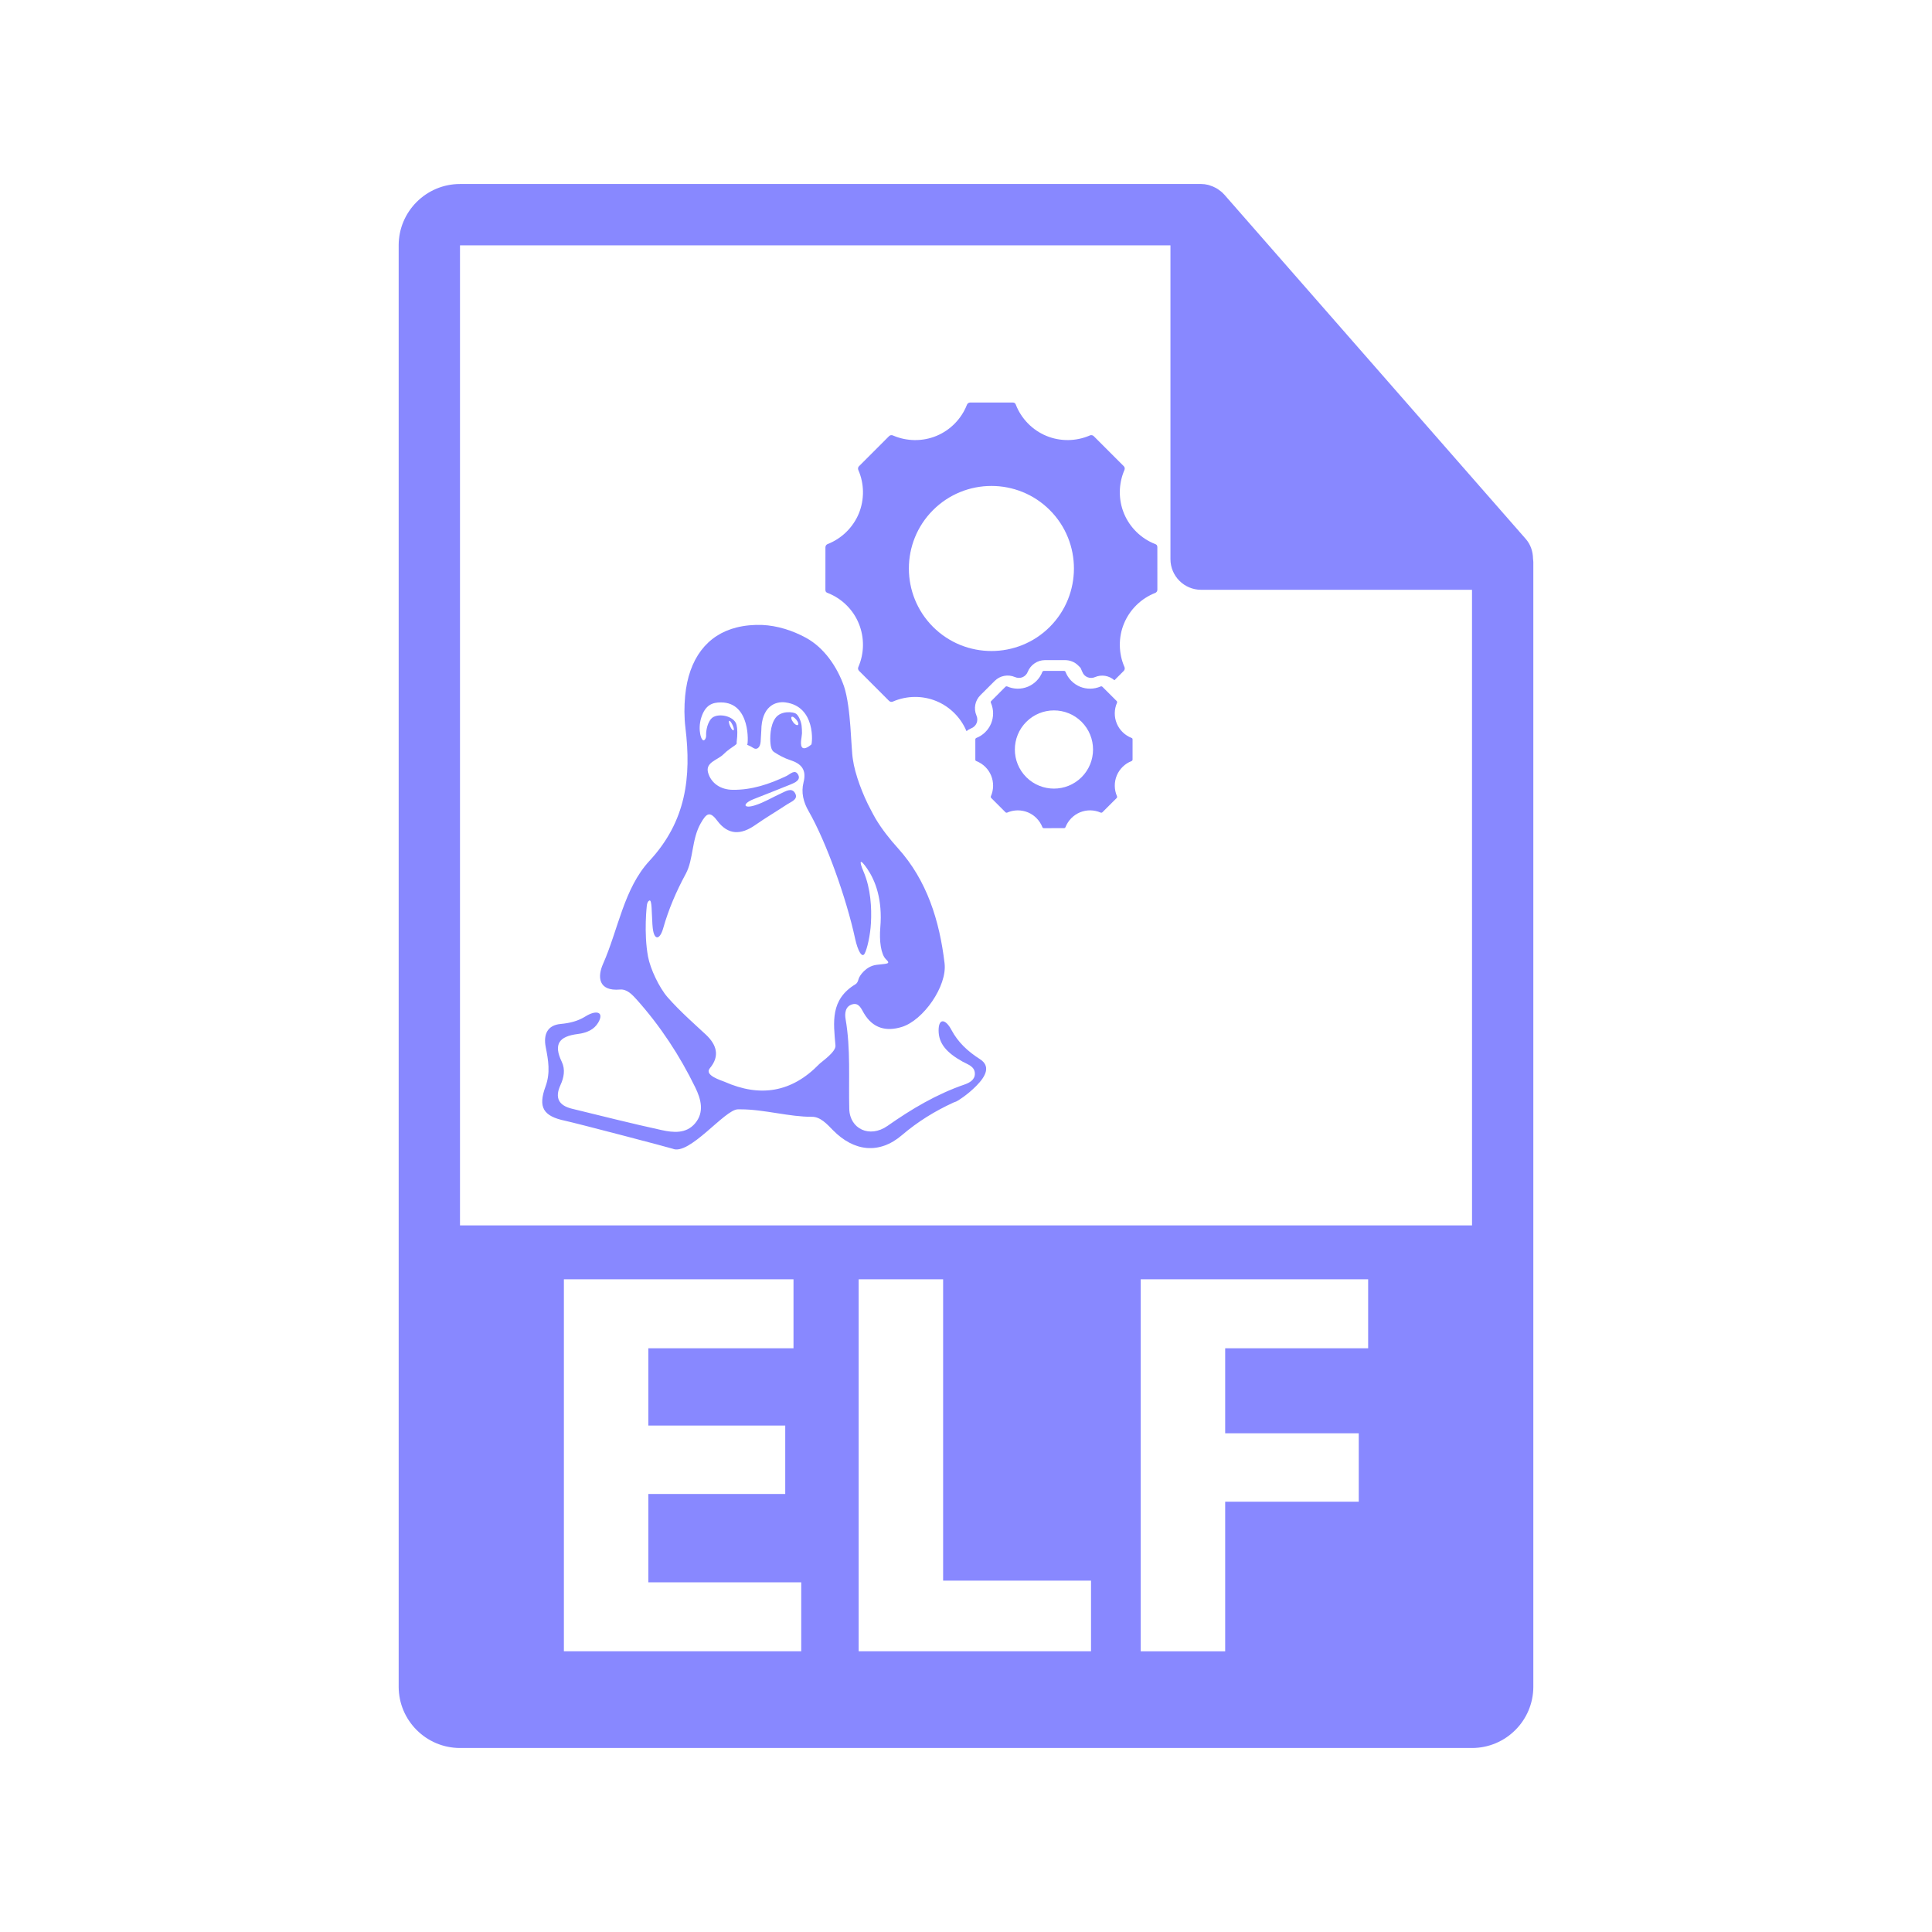 <?xml version="1.0" encoding="utf-8"?>
<!-- Generator: Adobe Illustrator 16.0.0, SVG Export Plug-In . SVG Version: 6.00 Build 0)  -->
<!DOCTYPE svg PUBLIC "-//W3C//DTD SVG 1.1//EN" "http://www.w3.org/Graphics/SVG/1.1/DTD/svg11.dtd">
<svg version="1.1" id="Layer_1" xmlns="http://www.w3.org/2000/svg" xmlns:xlink="http://www.w3.org/1999/xlink" x="0px" y="0px"
	 width="126px" height="126px" viewBox="0 0 126 126" enable-background="new 0 0 126 126" xml:space="preserve">
<g>
	<path fill="#8888ff" d="M99.98,36.442c-0.006-0.468-0.154-0.929-0.475-1.295L79.838,12.682c-0.004-0.005-0.01-0.008-0.016-0.013
		c-0.117-0.132-0.252-0.239-0.396-0.334c-0.043-0.028-0.086-0.054-0.131-0.078c-0.127-0.069-0.258-0.124-0.395-0.165
		c-0.037-0.011-0.07-0.027-0.107-0.035C78.643,12.021,78.49,12,78.334,12H30c-2.205,0-4,1.794-4,4v94c0,2.205,1.795,4,4,4h66
		c2.207,0,4-1.795,4-4V36.666C100,36.591,99.988,36.517,99.98,36.442z M52.254,107.693H36.775V83.432H51.75v4.5h-9.467v5.039h8.928
		v4.463h-8.928v5.76h9.971V107.693z M71.154,107.693H56V83.432h5.508v19.654h9.646V107.693z M89.227,87.932h-9.324v5.543h8.711
		v4.463h-8.711v9.756h-5.508V83.432h14.832V87.932z M30,79.916V16h46.334v20.465c0,1.104,0.895,2,2,2H96l0.002,41.451H30z"/>
	<path fill="#8888ff" d="M63.908,69.074c-0.788-0.503-1.426-1.093-1.857-1.904c-0.385-0.725-0.838-0.789-0.838,0.032
		c0,0.849,0.514,1.449,1.571,2.038c0.335,0.186,0.782,0.302,0.794,0.773c0.011,0.407-0.35,0.604-0.671,0.715
		c-1.825,0.629-3.446,1.591-5.026,2.7c-1.164,0.816-2.463,0.195-2.494-1.107c-0.05-1.951,0.098-3.905-0.238-5.846
		c-0.065-0.37-0.035-0.848,0.443-0.977c0.434-0.118,0.58,0.299,0.752,0.586c0.582,0.982,1.447,1.206,2.469,0.891
		c1.409-0.434,2.965-2.67,2.79-4.147c-0.325-2.769-1.149-5.416-3.038-7.506c-0.537-0.594-1.047-1.24-1.459-1.928
		c-0.116-0.196-0.218-0.396-0.322-0.595c-0.512-0.95-1.03-2.315-1.161-3.275c-0.13-0.756-0.11-3.339-0.578-4.764
		c-0.447-1.268-1.29-2.519-2.493-3.172c-0.857-0.466-1.863-0.789-2.842-0.83c-0.548-0.023-1.139,0.03-1.672,0.163
		c-1.926,0.479-3.123,2.041-3.354,4.459c-0.065,0.689-0.066,1.396,0.018,2.082c0.391,3.214,0.053,6.091-2.346,8.681
		c-1.67,1.804-2.032,4.475-3.032,6.732c-0.36,0.817-0.32,1.783,1.111,1.66c0.45-0.04,0.798,0.331,1.088,0.654
		c1.545,1.729,2.809,3.652,3.822,5.731c0.362,0.744,0.614,1.602-0.014,2.343c-0.585,0.692-1.431,0.603-2.191,0.436
		c-1.953-0.425-3.89-0.919-5.832-1.39c-0.865-0.21-1.141-0.705-0.755-1.545c0.225-0.487,0.326-1.011,0.084-1.518
		c-0.547-1.14-0.191-1.658,1.053-1.812c0.59-0.074,1.063-0.292,1.327-0.746c0.413-0.71-0.141-0.836-0.837-0.399
		c-0.489,0.306-1.025,0.438-1.618,0.491c-0.858,0.078-1.134,0.679-0.97,1.514c0.167,0.847,0.314,1.665-0.011,2.555
		c-0.5,1.359-0.165,1.941,1.274,2.244c0.728,0.154,6.893,1.773,7.008,1.822c1.094,0.476,3.412-2.567,4.259-2.567
		c0.062,0,0.122,0,0.183,0c1.529,0,3.184,0.497,4.645,0.486c0.553-0.004,0.979,0.468,1.375,0.875
		c1.36,1.387,3.009,1.592,4.492,0.326c1.033-0.882,2.139-1.567,3.375-2.134c0.058-0.026,0.115-0.046,0.172-0.064
		c0.094-0.033,0.731-0.435,1.309-1.019C64.342,70.142,64.594,69.514,63.908,69.074z M53.426,69.399
		c-1.789,1.846-3.852,2.181-6.174,1.151c-0.19-0.084-1.35-0.417-0.957-0.883c0.67-0.797,0.439-1.534-0.255-2.187
		c-0.479-0.451-1.69-1.509-2.507-2.448c-0.539-0.62-1.12-1.836-1.27-2.643c-0.291-1.563-0.075-3.364-0.075-3.364
		c0.029-0.177,0.091-0.261,0.161-0.294c0.174-0.082,0.145,0.739,0.2,1.558c0.006,0.082,0.013,0.165,0.022,0.245
		c0.094,0.815,0.461,0.782,0.685-0.009c0.343-1.21,0.839-2.376,1.468-3.536c0.51-0.941,0.375-2.256,0.982-3.308
		c0.354-0.615,0.575-0.821,1.063-0.166c0.72,0.967,1.562,0.941,2.492,0.288c0.677-0.473,1.389-0.892,2.079-1.348
		c0.271-0.177,0.757-0.331,0.501-0.746c-0.229-0.37-0.627-0.088-0.936,0.05c-0.539,0.243-1.055,0.567-1.661,0.76
		c-0.782,0.25-0.85-0.104-0.085-0.405c0.847-0.333,1.629-0.641,2.408-0.956c0.277-0.112,0.67-0.286,0.488-0.629
		c-0.209-0.392-0.519-0.038-0.771,0.083c-1.109,0.527-2.256,0.913-3.502,0.898c-0.787-0.01-1.404-0.426-1.602-1.117
		c-0.191-0.674,0.606-0.814,0.99-1.189c0.137-0.134,0.275-0.253,0.412-0.352c0.244-0.175,0.467-0.304,0.462-0.366
		c-0.003-0.063,0-0.111,0-0.111c0.065-0.487,0.05-0.844-0.01-1.105c-0.138-0.598-1.306-0.825-1.667-0.379
		c-0.316,0.39-0.316,0.974-0.316,0.974c0.017,0.223-0.038,0.342-0.118,0.403c-0.192,0.145-0.448-0.678-0.201-1.46
		c0.273-0.864,0.758-0.998,1.288-0.998c1.943-0.001,1.777,2.694,1.715,2.746c-0.006,0.006-0.012,0.009-0.018,0.013
		c-0.01,0.006,0.193,0.067,0.412,0.212c0.221,0.146,0.445-0.009,0.477-0.406c0.018-0.24,0.026-0.484,0.043-0.72
		c0.015-1.579,0.906-1.936,1.58-1.845c1.992,0.267,1.746,2.694,1.684,2.746c-0.217,0.181-0.365,0.245-0.469,0.244
		c-0.297-0.001-0.193-0.544-0.173-0.696c0.015-0.096,0.023-0.187,0.032-0.274c0-0.167-0.006-0.34-0.026-0.513
		c-0.034-0.281-0.196-0.658-0.368-0.774c-0.174-0.117-0.966-0.216-1.332,0.278c-0.367,0.495-0.361,1.326-0.329,1.669
		c0.021,0.234,0.078,0.456,0.234,0.557c0.326,0.211,0.678,0.406,1.046,0.523c0.74,0.235,1.084,0.635,0.876,1.453
		c-0.166,0.655-0.013,1.285,0.331,1.878c1.158,2.019,2.466,5.694,3.031,8.309c0.175,0.803,0.449,1.28,0.616,0.993
		c0.165-0.288,0.378-1.204,0.419-2.023c0.05-0.958-0.01-2.23-0.481-3.328c-0.324-0.754-0.228-0.873,0.237-0.196
		c0.521,0.761,1.012,1.992,0.852,3.855c-0.07,0.819,0.035,1.729,0.371,2.051c0.338,0.322,0.075,0.277-0.618,0.363
		c-0.692,0.086-1.118,0.719-1.17,0.928c-0.039,0.16-0.102,0.274-0.191,0.33c-1.671,1.006-1.445,2.486-1.315,4.006
		C54.523,68.611,53.572,69.246,53.426,69.399z M47.773,47.279c0.201,0.42,0.018,0.482-0.155,0.087S47.572,46.859,47.773,47.279z
		 M51.725,47.096c-0.25-0.342-0.082-0.514,0.211-0.155C52.227,47.299,51.975,47.437,51.725,47.096z"/>
	<path fill="#8888ff" d="M75.336,35.481c-0.908-0.352-1.656-1.08-2.03-1.99c-0.377-0.905-0.364-1.943,0.029-2.844
		c0.035-0.082,0.018-0.181-0.048-0.246l-1.957-1.957c-0.064-0.065-0.165-0.083-0.247-0.048c-0.899,0.395-1.937,0.407-2.843,0.03
		c-0.906-0.373-1.636-1.118-1.99-2.034c-0.024-0.056-0.056-0.139-0.209-0.14l-2.77-0.001c-0.092,0.001-0.176,0.06-0.209,0.145
		c-0.356,0.915-1.08,1.655-1.989,2.032c-0.905,0.375-1.94,0.363-2.843-0.031c-0.084-0.036-0.182-0.019-0.248,0.048l-1.959,1.959
		c-0.064,0.064-0.082,0.161-0.046,0.246c0.396,0.901,0.405,1.935,0.032,2.843c-0.377,0.907-1.119,1.634-2.035,1.99
		c-0.084,0.034-0.141,0.117-0.141,0.208l-0.002,2.771c0.002,0.153,0.082,0.184,0.145,0.207c0.467,0.183,0.889,0.457,1.245,0.814
		c0.34,0.339,0.604,0.734,0.785,1.177c0.376,0.908,0.366,1.944-0.028,2.844c-0.036,0.082-0.018,0.183,0.048,0.247l1.956,1.957
		c0.066,0.066,0.164,0.084,0.246,0.048c0.902-0.394,1.937-0.406,2.845-0.03c0.884,0.367,1.591,1.079,1.958,1.955
		c0.091-0.074,0.193-0.135,0.307-0.18c0.161-0.062,0.291-0.188,0.354-0.342c0.063-0.15,0.061-0.332-0.006-0.483
		c-0.199-0.465-0.1-0.987,0.252-1.337l0.928-0.927c0.35-0.351,0.871-0.452,1.328-0.256c0.16,0.069,0.342,0.072,0.493,0.009
		c0.151-0.063,0.278-0.191,0.337-0.344c0.182-0.463,0.634-0.77,1.126-0.77l1.312,0c0.329,0.002,0.631,0.126,0.854,0.348l0.154,0.155
		l0.107,0.243c0.077,0.197,0.197,0.307,0.345,0.368c0.155,0.064,0.337,0.063,0.487-0.005c0.436-0.187,0.919-0.102,1.27,0.204
		l0.61-0.611c0.063-0.063,0.082-0.165,0.047-0.25c-0.394-0.9-0.405-1.936-0.03-2.841c0.377-0.909,1.117-1.635,2.033-1.992
		c0.082-0.032,0.141-0.116,0.142-0.207l-0.001-2.77C75.479,35.537,75.398,35.505,75.336,35.481z M68.465,40.883
		c-2.1,2.1-5.516,2.099-7.617-0.002c-2.098-2.099-2.098-5.513,0.002-7.613c2.098-2.099,5.516-2.102,7.615-0.002
		C70.565,35.366,70.563,38.784,68.465,40.883z"/>
	<path fill="#8888ff" d="M72.833,50.578c0.179-0.43,0.529-0.774,0.963-0.942c0.039-0.015,0.065-0.057,0.067-0.099v-1.312
		c0-0.072-0.04-0.089-0.067-0.1c-0.431-0.166-0.787-0.512-0.963-0.941c-0.179-0.43-0.173-0.921,0.014-1.348
		c0.018-0.039,0.008-0.085-0.021-0.116l-0.928-0.928c-0.031-0.031-0.078-0.04-0.117-0.023c-0.426,0.188-0.918,0.192-1.346,0.016
		c-0.43-0.177-0.775-0.53-0.943-0.964c-0.012-0.026-0.027-0.066-0.1-0.067l-1.313,0c-0.043,0-0.084,0.028-0.1,0.068
		c-0.168,0.434-0.512,0.783-0.941,0.962c-0.43,0.178-0.92,0.173-1.346-0.014c-0.04-0.017-0.088-0.01-0.12,0.021l-0.927,0.928
		c-0.031,0.031-0.039,0.078-0.021,0.118c0.187,0.426,0.192,0.917,0.014,1.346c-0.178,0.43-0.528,0.776-0.963,0.944
		c-0.039,0.015-0.066,0.056-0.066,0.098v1.314c0,0.073,0.038,0.087,0.068,0.098c0.221,0.087,0.42,0.216,0.59,0.386
		c0.16,0.16,0.285,0.347,0.371,0.556c0.178,0.431,0.174,0.922-0.014,1.348c-0.018,0.039-0.008,0.087,0.023,0.118l0.927,0.927
		c0.03,0.031,0.077,0.04,0.116,0.022c0.427-0.187,0.917-0.192,1.348-0.014c0.43,0.179,0.773,0.531,0.943,0.963
		c0.012,0.029,0.027,0.067,0.098,0.068l1.313-0.001c0.043,0,0.082-0.027,0.098-0.067c0.17-0.434,0.514-0.785,0.943-0.963
		c0.43-0.179,0.92-0.173,1.348,0.015c0.039,0.016,0.086,0.009,0.117-0.022l0.928-0.927c0.029-0.031,0.039-0.079,0.021-0.118
		C72.66,51.499,72.655,51.008,72.833,50.578z M66.932,50.685c-0.995-0.996-0.994-2.612,0.001-3.607
		c0.994-0.994,2.611-0.997,3.607-0.001c0.994,0.995,0.994,2.614-0.001,3.608C69.544,51.68,67.927,51.679,66.932,50.685z"/>
</g>
</svg>
